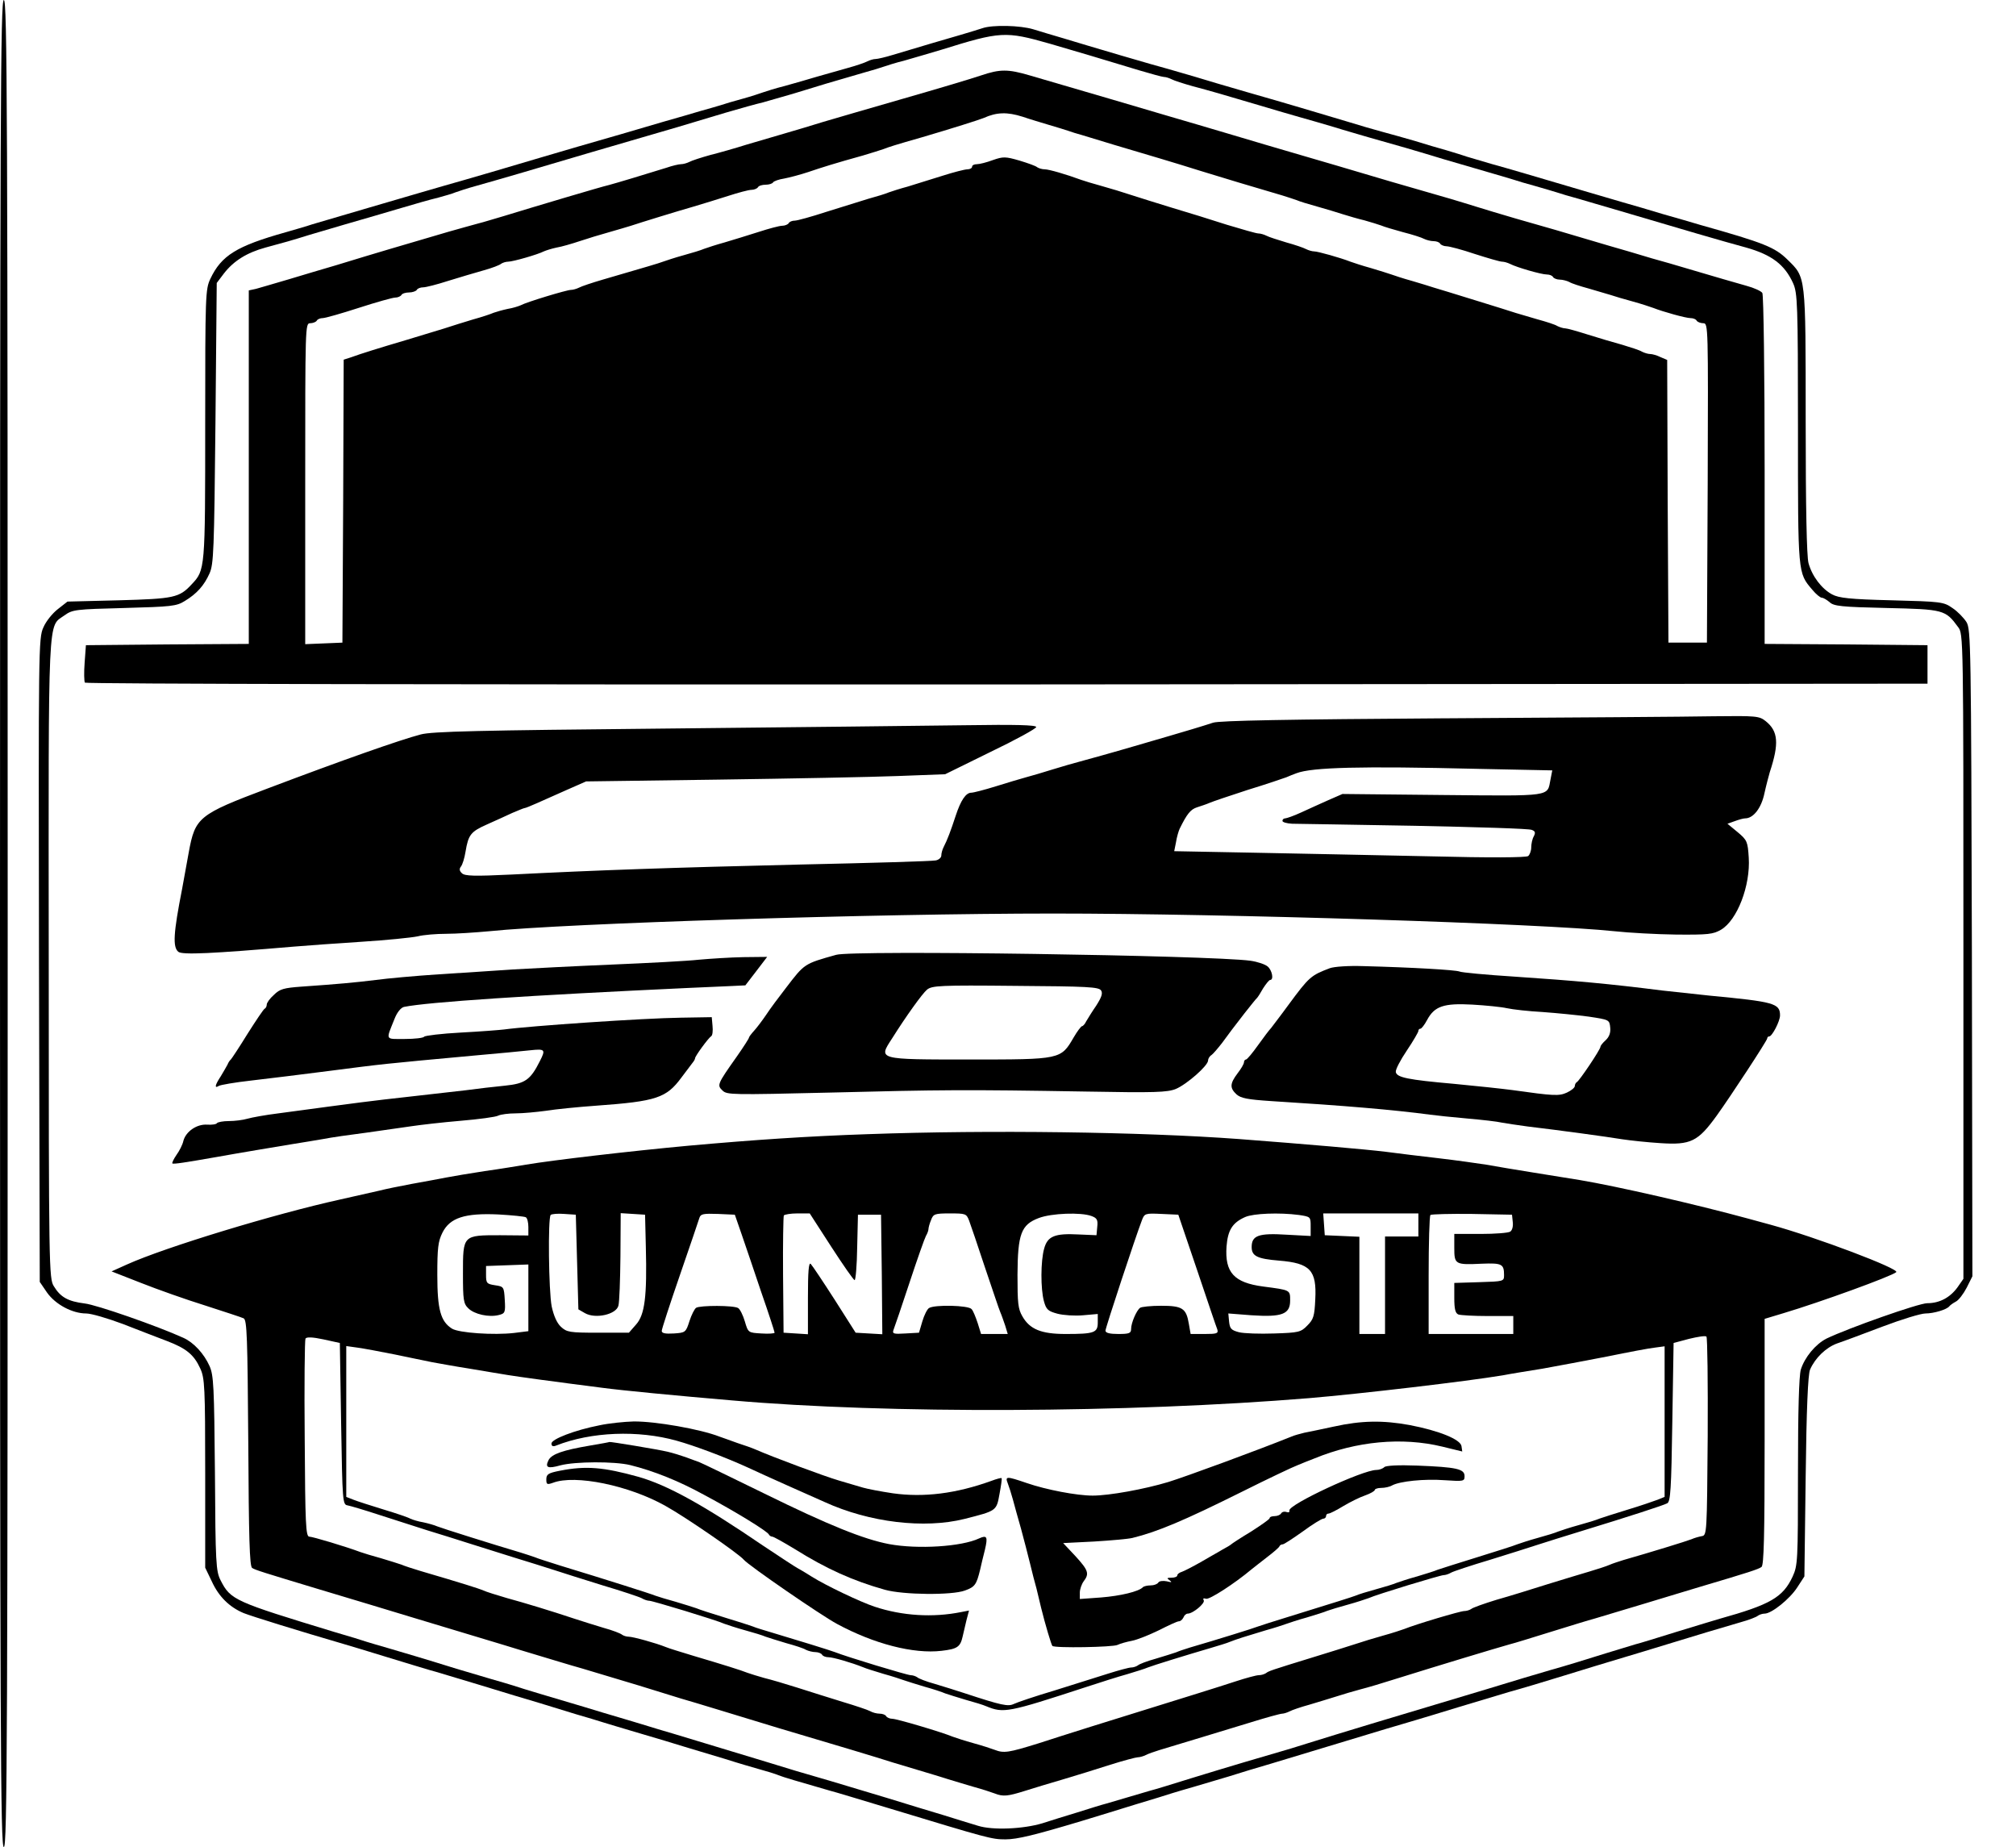 <?xml version="1.0" standalone="no"?>
<!DOCTYPE svg PUBLIC "-//W3C//DTD SVG 20010904//EN"
 "http://www.w3.org/TR/2001/REC-SVG-20010904/DTD/svg10.dtd">
<svg version="1.0" xmlns="http://www.w3.org/2000/svg"
 width="786pt" height="720pt" viewBox="0 0 786 720"
 preserveAspectRatio="xMidYMid meet">
<g transform="translate(0,720) scale(0.1,-0.1)"
fill="#000000" stroke="none">
<path d="M0 3600 c0 -3193 2 -3600 15 -3600 13 0 15 407 15 3600 0 3193 -2
3600 -15 3600 -13 0 -15 -407 -15 -3600z"/>
<path d="M3830 7090 c-14 -5 -52 -16 -85 -26 -59 -17 -158 -46 -264 -78 -29
-9 -60 -16 -67 -16 -8 0 -22 -4 -32 -9 -9 -5 -44 -17 -77 -26 -33 -9 -87 -25
-120 -34 -33 -10 -89 -26 -125 -36 -36 -9 -74 -21 -85 -25 -11 -4 -47 -16 -80
-25 -33 -9 -71 -20 -85 -25 -14 -4 -50 -15 -80 -23 -30 -9 -95 -28 -145 -42
-98 -29 -221 -65 -330 -96 -38 -11 -106 -31 -150 -44 -69 -21 -312 -92 -370
-108 -26 -7 -164 -48 -295 -86 -58 -17 -130 -38 -160 -47 -30 -9 -66 -19 -80
-24 -14 -4 -52 -16 -85 -25 -193 -54 -252 -91 -295 -182 -19 -41 -20 -61 -20
-568 0 -566 0 -567 -53 -623 -48 -52 -69 -56 -283 -62 l-201 -5 -37 -29 c-21
-16 -47 -48 -57 -72 -19 -41 -19 -85 -17 -1297 l3 -1254 28 -41 c33 -47 99
-82 153 -82 20 0 84 -19 143 -41 58 -23 135 -52 171 -66 76 -29 106 -53 131
-108 17 -37 19 -72 19 -408 l0 -368 26 -54 c27 -59 69 -100 124 -123 33 -13
210 -68 395 -122 17 -5 91 -27 165 -50 74 -23 149 -45 165 -50 17 -4 104 -31
195 -58 91 -28 197 -60 235 -71 39 -12 102 -31 140 -43 39 -11 88 -26 110 -33
22 -7 67 -20 100 -30 33 -10 94 -28 135 -40 41 -13 116 -35 165 -50 50 -15
101 -30 115 -35 14 -4 52 -16 85 -25 33 -9 69 -20 80 -25 17 -7 82 -26 200
-60 17 -4 122 -36 235 -70 383 -116 396 -120 450 -120 46 0 115 17 295 71 55
17 152 46 215 66 63 19 126 38 140 43 14 4 52 16 85 25 33 10 94 28 135 40 41
13 116 36 165 50 196 59 341 103 450 136 39 11 90 27 115 34 25 7 99 30 165
50 66 20 156 47 200 60 44 12 141 41 215 64 74 23 173 53 220 67 47 14 130 39
185 56 114 35 194 59 280 84 33 9 64 21 69 26 6 4 17 8 26 8 27 0 98 57 127
102 l28 43 5 390 c3 260 9 398 17 416 20 46 62 86 105 102 24 8 104 38 178 66
74 28 149 51 167 51 32 0 83 15 93 28 3 4 14 12 25 18 11 5 30 30 43 55 l22
44 -2 1260 c-3 1204 -4 1261 -21 1290 -11 17 -35 42 -55 55 -34 24 -44 25
-236 30 -165 4 -207 9 -233 23 -41 22 -78 71 -92 122 -7 26 -11 214 -11 555 0
574 1 557 -71 628 -49 48 -90 65 -339 135 -30 9 -95 28 -145 42 -49 15 -121
36 -160 47 -38 11 -106 31 -150 44 -190 56 -294 87 -360 105 -38 11 -81 24
-95 28 -14 5 -50 16 -80 25 -30 8 -86 25 -125 37 -38 11 -95 27 -125 35 -30 8
-92 26 -137 40 -121 36 -230 69 -388 114 -77 22 -171 50 -210 62 -38 11 -83
24 -100 29 -16 4 -100 28 -185 53 -85 25 -186 55 -225 67 -38 11 -91 27 -117
35 -50 15 -158 18 -198 4z m262 -60 c107 -31 204 -60 349 -104 47 -14 91 -26
97 -26 7 0 20 -4 30 -9 9 -5 46 -17 82 -27 64 -17 117 -32 275 -79 44 -13 107
-32 140 -41 33 -9 94 -27 135 -39 41 -13 102 -30 135 -40 104 -29 187 -53 295
-86 58 -17 137 -40 175 -51 39 -11 81 -24 95 -28 14 -5 52 -16 85 -25 33 -9
71 -21 85 -25 14 -5 52 -16 85 -25 33 -10 96 -28 140 -41 253 -75 431 -127
513 -149 99 -28 150 -66 183 -139 17 -38 19 -77 19 -567 0 -570 -1 -561 56
-628 14 -17 31 -31 37 -31 6 0 19 -8 30 -17 16 -16 47 -19 222 -23 223 -5 230
-7 279 -74 21 -27 21 -30 21 -1284 l0 -1257 -23 -33 c-29 -40 -70 -62 -118
-62 -33 0 -308 -97 -393 -138 -43 -22 -85 -73 -100 -121 -7 -26 -11 -158 -11
-400 0 -348 -1 -363 -21 -407 -38 -81 -87 -109 -284 -164 -16 -5 -91 -27 -165
-50 -74 -23 -148 -46 -165 -50 -16 -5 -68 -21 -115 -35 -83 -26 -154 -48 -215
-65 -59 -17 -132 -39 -250 -75 -66 -20 -156 -47 -200 -60 -105 -31 -387 -116
-495 -150 -47 -15 -94 -29 -105 -32 -39 -11 -212 -62 -345 -103 -74 -23 -148
-46 -165 -50 -16 -5 -55 -16 -85 -25 -30 -9 -68 -20 -85 -25 -16 -4 -68 -20
-115 -35 -47 -14 -107 -33 -135 -42 -76 -23 -195 -28 -252 -10 -26 8 -86 26
-133 41 -47 14 -146 44 -220 67 -74 22 -173 52 -220 66 -121 35 -165 48 -245
73 -75 23 -255 77 -370 112 -38 11 -88 26 -110 33 -22 7 -67 20 -100 30 -33
10 -96 28 -140 42 -44 13 -118 35 -165 49 -47 14 -96 29 -110 34 -14 4 -52 16
-85 25 -33 10 -94 28 -135 40 -135 42 -204 62 -265 80 -33 9 -71 21 -85 25
-14 5 -70 22 -125 38 -391 119 -406 125 -445 202 -18 35 -20 66 -22 417 -3
339 -5 382 -21 418 -22 49 -62 92 -102 110 -101 46 -339 129 -385 134 -64 8
-94 24 -120 67 -19 30 -20 65 -20 1277 -1 1371 -4 1291 61 1338 32 23 43 24
234 29 183 5 203 7 235 27 48 29 76 61 97 108 16 36 18 88 23 586 l5 546 28
37 c38 49 89 81 162 101 71 19 103 28 170 49 66 20 222 65 260 76 17 5 55 16
85 25 89 26 112 33 160 45 25 7 54 15 65 20 11 4 47 16 80 25 96 27 206 59
452 132 49 14 124 36 168 49 101 29 220 64 355 105 58 17 123 35 145 40 21 6
73 21 115 33 80 25 177 54 275 82 33 9 69 20 80 24 11 4 49 16 85 25 36 10 99
29 140 41 231 72 250 73 422 24z"/>
<path d="M3825 6906 c-38 -13 -176 -54 -305 -91 -129 -37 -269 -78 -310 -90
-41 -13 -109 -33 -150 -45 -41 -12 -109 -32 -150 -44 -41 -13 -104 -31 -140
-40 -36 -10 -73 -22 -82 -27 -10 -5 -24 -9 -33 -9 -8 0 -34 -6 -57 -14 -80
-25 -193 -59 -223 -67 -31 -7 -286 -83 -410 -121 -38 -11 -83 -25 -100 -29
-16 -4 -68 -19 -115 -32 -210 -62 -297 -87 -325 -96 -16 -5 -68 -21 -115 -35
-47 -14 -130 -38 -185 -55 -55 -16 -112 -33 -127 -37 l-28 -6 0 -689 0 -689
-317 -2 -318 -3 -5 -68 c-3 -38 -2 -73 1 -78 3 -5 1464 -8 3595 -7 l3589 3 0
75 0 75 -317 3 -318 2 0 678 c0 372 -4 683 -9 690 -4 7 -32 20 -62 28 -76 22
-106 30 -169 49 -30 9 -68 20 -85 25 -16 5 -68 20 -115 33 -47 14 -123 37
-170 50 -171 51 -257 76 -360 105 -58 17 -125 37 -150 45 -25 8 -72 22 -105
32 -151 43 -315 91 -445 130 -41 12 -100 29 -130 38 -72 21 -219 64 -295 87
-33 10 -85 25 -115 34 -30 9 -179 52 -330 97 -151 44 -297 87 -325 95 -85 25
-116 25 -190 0z m162 -161 c26 -9 73 -23 103 -32 30 -9 64 -19 75 -23 11 -4
36 -12 55 -17 19 -6 76 -23 125 -38 50 -15 128 -38 175 -52 47 -14 119 -36
160 -49 67 -21 224 -68 320 -96 19 -6 44 -14 55 -18 11 -5 47 -16 80 -25 33
-9 78 -23 100 -30 22 -7 60 -18 85 -24 25 -7 54 -16 65 -20 11 -5 49 -16 85
-26 36 -9 73 -21 82 -26 10 -5 27 -9 37 -9 11 0 23 -4 26 -10 3 -5 15 -10 25
-10 10 0 60 -13 110 -30 50 -16 98 -30 106 -30 8 0 22 -4 32 -9 25 -13 121
-41 143 -41 10 0 21 -4 24 -10 3 -5 15 -10 26 -10 10 0 27 -4 37 -9 9 -6 44
-17 77 -26 33 -10 71 -21 85 -25 14 -5 52 -16 85 -25 33 -9 69 -21 80 -25 41
-16 128 -40 146 -40 10 0 21 -4 24 -10 3 -5 15 -10 26 -10 19 0 19 -11 17
-622 l-3 -623 -75 0 -75 0 -3 551 -2 551 -26 11 c-14 7 -32 12 -40 12 -8 0
-22 4 -32 9 -9 6 -44 17 -77 27 -33 9 -94 27 -135 40 -41 13 -80 24 -87 24 -7
0 -21 4 -31 9 -9 6 -44 17 -77 26 -33 10 -71 21 -85 25 -14 5 -86 27 -160 50
-74 23 -146 45 -160 49 -14 5 -52 16 -85 26 -33 9 -69 21 -80 25 -11 4 -47 15
-80 25 -33 9 -69 21 -80 25 -38 15 -127 40 -141 40 -8 0 -22 4 -32 9 -9 5 -44
17 -77 26 -33 10 -68 21 -77 26 -10 5 -24 9 -32 9 -8 0 -63 16 -123 34 -59 19
-155 49 -213 66 -58 18 -130 40 -160 50 -30 10 -82 26 -115 35 -33 9 -69 20
-80 24 -57 21 -125 41 -142 41 -10 0 -23 4 -29 8 -5 5 -36 16 -69 26 -55 16
-64 16 -104 2 -24 -9 -52 -16 -62 -16 -11 0 -19 -4 -19 -10 0 -5 -8 -10 -18
-10 -10 0 -53 -11 -97 -25 -44 -14 -105 -33 -135 -42 -30 -8 -64 -19 -75 -23
-11 -5 -47 -16 -80 -25 -33 -10 -107 -33 -164 -51 -58 -19 -113 -34 -122 -34
-10 0 -21 -4 -24 -10 -3 -5 -15 -10 -25 -10 -11 0 -52 -11 -92 -24 -40 -13
-100 -31 -133 -41 -33 -9 -69 -21 -80 -25 -11 -5 -47 -16 -80 -25 -33 -9 -69
-21 -80 -25 -19 -7 -53 -17 -235 -70 -41 -12 -83 -26 -92 -31 -10 -5 -24 -9
-32 -9 -16 0 -172 -47 -196 -60 -9 -4 -31 -11 -50 -14 -19 -4 -44 -11 -55 -15
-11 -5 -47 -17 -80 -26 -33 -10 -85 -26 -115 -36 -30 -9 -95 -29 -145 -44
-105 -31 -179 -54 -217 -68 l-28 -9 -2 -552 -3 -551 -72 -3 -73 -3 0 626 c0
612 0 625 19 625 11 0 23 5 26 10 3 6 14 10 23 10 10 0 73 18 141 40 68 22
132 40 142 40 10 0 21 5 24 10 3 6 17 10 30 10 13 0 27 5 30 10 3 6 15 10 25
10 10 0 54 11 97 25 43 13 105 32 138 41 33 9 64 21 69 26 6 4 18 8 27 8 19 0
116 28 139 40 9 4 31 11 50 15 19 3 60 15 90 25 30 10 82 26 115 35 33 9 71
21 85 25 36 12 175 55 245 75 33 10 93 28 133 41 40 13 81 24 92 24 10 0 22 5
25 10 3 6 17 10 30 10 13 0 26 4 29 9 3 5 23 12 43 15 21 4 63 15 93 25 56 19
107 35 215 65 33 10 69 21 80 25 20 8 45 16 150 46 119 35 220 67 240 75 51
23 92 24 152 5z"/>
<path d="M5635 4400 c-615 -4 -880 -9 -905 -17 -36 -12 -123 -38 -175 -53 -16
-5 -70 -20 -120 -35 -109 -32 -190 -54 -230 -65 -16 -4 -61 -17 -100 -29 -38
-12 -86 -26 -105 -31 -19 -5 -72 -21 -117 -35 -45 -14 -88 -25 -96 -25 -21 0
-41 -29 -61 -90 -19 -58 -32 -93 -47 -122 -5 -10 -9 -24 -9 -33 0 -8 -10 -17
-22 -19 -13 -3 -250 -10 -528 -16 -506 -12 -789 -22 -1125 -39 -146 -7 -183
-6 -194 5 -10 9 -11 17 -4 26 6 7 14 33 18 58 11 66 20 78 83 106 31 14 76 34
99 45 24 10 45 19 48 19 4 0 25 9 48 19 23 10 76 34 117 52 l75 33 515 7 c283
4 598 10 700 14 l185 7 177 87 c98 47 178 91 178 97 0 8 -82 10 -277 7 -153
-2 -681 -8 -1173 -13 -722 -7 -906 -11 -950 -23 -80 -21 -302 -99 -598 -211
-268 -101 -281 -112 -306 -248 -9 -51 -21 -115 -26 -143 -34 -173 -37 -226
-15 -245 15 -13 133 -7 450 20 50 4 169 13 265 19 96 6 194 16 218 21 23 6 74
10 112 10 38 0 113 5 167 10 300 31 1510 69 2198 69 679 0 1905 -39 2190 -69
55 -6 163 -12 240 -13 125 -1 144 1 175 19 63 37 115 172 108 281 -4 62 -6 68
-43 99 l-40 33 28 10 c16 6 34 11 41 11 32 0 63 40 75 97 7 32 17 69 21 83 37
112 33 160 -16 199 -25 20 -36 21 -203 19 -97 -2 -567 -5 -1046 -8z m123 -197
l294 -6 -7 -36 c-13 -67 10 -64 -420 -60 l-391 4 -55 -24 c-30 -13 -77 -35
-106 -48 -28 -13 -57 -23 -62 -23 -6 0 -11 -4 -11 -10 0 -5 17 -10 38 -11 20
0 235 -4 477 -8 242 -5 448 -11 457 -16 14 -5 15 -11 8 -25 -6 -10 -10 -30
-10 -43 0 -14 -6 -29 -12 -34 -8 -6 -149 -7 -383 -1 -203 4 -511 11 -683 14
l-314 6 7 35 c3 20 10 43 14 52 29 59 43 76 68 84 15 5 37 12 48 17 11 5 79
28 150 51 72 22 139 45 150 49 11 5 29 12 40 16 61 23 250 28 703 17z"/>
<path d="M3260 3478 c-125 -35 -123 -34 -195 -128 -28 -36 -63 -83 -78 -106
-15 -22 -36 -50 -47 -62 -11 -12 -20 -24 -20 -27 0 -3 -21 -36 -47 -73 -77
-109 -78 -112 -56 -133 17 -17 38 -17 418 -8 432 11 528 12 1001 4 267 -5 315
-3 348 10 43 18 126 91 126 111 0 7 6 17 13 21 6 4 25 26 42 48 16 22 33 45
37 50 5 6 27 35 50 65 24 30 45 57 49 60 3 3 14 20 24 38 11 17 23 32 27 32
15 0 8 37 -9 52 -10 9 -40 19 -68 23 -156 21 -1551 42 -1615 23z m1033 -139
c7 -11 2 -26 -19 -59 -16 -23 -33 -51 -39 -61 -5 -11 -13 -19 -16 -19 -4 0
-19 -20 -33 -44 -50 -86 -50 -86 -403 -86 -364 0 -359 -1 -305 82 54 86 118
175 136 190 19 16 50 18 345 15 281 -2 325 -4 334 -18z"/>
<path d="M2725 3459 c-44 -5 -197 -13 -340 -19 -143 -6 -316 -15 -385 -19 -69
-5 -199 -13 -290 -19 -91 -6 -201 -16 -245 -22 -81 -10 -147 -16 -290 -26 -68
-5 -84 -9 -107 -32 -16 -14 -28 -31 -28 -38 0 -7 -4 -14 -8 -16 -4 -1 -34 -46
-67 -98 -32 -52 -62 -97 -65 -100 -4 -3 -10 -12 -13 -20 -4 -8 -16 -28 -26
-45 -23 -35 -26 -49 -8 -38 6 4 64 14 127 21 104 12 164 20 300 37 217 28 206
27 565 60 94 8 194 18 223 21 57 6 60 3 37 -42 -37 -74 -58 -88 -136 -96 -41
-4 -110 -12 -154 -18 -44 -5 -143 -16 -220 -25 -153 -17 -176 -20 -510 -65
-49 -6 -104 -16 -121 -21 -17 -5 -49 -9 -72 -9 -22 0 -43 -4 -46 -8 -3 -5 -20
-7 -38 -6 -40 3 -83 -26 -93 -63 -3 -15 -16 -40 -27 -55 -11 -16 -18 -31 -16
-33 3 -4 53 4 173 25 94 17 240 41 300 51 33 5 85 14 115 19 30 6 107 17 170
25 63 9 142 20 175 25 33 5 119 15 190 21 72 6 138 15 147 20 10 5 41 9 68 9
28 0 81 5 118 10 37 6 126 15 197 20 235 17 273 30 332 110 19 25 38 50 43 57
6 7 10 15 10 18 0 8 51 78 63 86 5 3 7 21 5 40 l-3 34 -120 -2 c-147 -2 -587
-32 -690 -46 -16 -2 -92 -8 -168 -12 -76 -4 -140 -12 -143 -16 -3 -5 -37 -9
-76 -9 -78 0 -74 -7 -40 78 10 26 25 44 37 47 94 19 486 45 1110 74 121 5 221
10 221 10 1 1 20 26 43 56 l42 55 -93 -1 c-51 -1 -129 -6 -173 -10z"/>
<path d="M5185 3426 c-74 -28 -81 -34 -160 -141 -32 -44 -64 -85 -69 -92 -6
-6 -29 -36 -51 -67 -22 -31 -43 -56 -47 -56 -4 0 -8 -5 -8 -11 0 -6 -11 -25
-25 -43 -30 -40 -31 -57 -4 -82 17 -15 43 -20 133 -26 290 -18 478 -34 621
-53 22 -3 87 -10 145 -15 58 -5 119 -12 135 -16 17 -3 62 -10 100 -15 126 -15
309 -40 370 -50 33 -5 100 -12 148 -15 119 -8 147 6 220 107 52 72 197 293
197 301 0 4 3 8 8 8 11 0 42 59 42 82 0 47 -23 53 -275 77 -55 6 -138 15 -185
20 -205 26 -337 38 -575 54 -110 7 -207 16 -215 20 -15 6 -181 16 -375 21 -58
2 -113 -2 -130 -8z m690 -156 c22 -5 85 -12 140 -15 55 -4 136 -12 180 -18 79
-12 80 -12 83 -43 2 -20 -4 -36 -18 -49 -11 -10 -20 -21 -20 -25 0 -11 -83
-134 -92 -138 -4 -2 -8 -9 -8 -15 0 -7 -14 -18 -31 -26 -31 -14 -50 -13 -214
10 -38 5 -140 16 -225 24 -182 16 -224 25 -228 46 -2 9 18 47 43 84 25 37 45
72 45 76 0 5 3 9 8 9 4 0 16 15 26 34 29 54 65 66 176 60 52 -3 113 -9 135
-14z"/>
<path d="M3385 2779 c-236 -8 -443 -22 -700 -45 -227 -21 -528 -56 -635 -74
-30 -5 -102 -17 -160 -25 -58 -9 -125 -20 -150 -25 -25 -5 -85 -16 -135 -25
-49 -9 -106 -21 -125 -26 -19 -4 -89 -20 -155 -35 -254 -56 -679 -185 -830
-253 l-60 -27 115 -45 c63 -25 176 -65 250 -88 74 -24 142 -46 150 -50 13 -7
15 -73 18 -487 2 -367 5 -480 15 -486 12 -8 45 -18 257 -82 124 -37 306 -92
355 -107 27 -8 183 -55 365 -110 36 -11 101 -31 145 -44 44 -13 118 -36 165
-49 47 -14 146 -44 220 -66 74 -23 149 -46 165 -51 17 -5 89 -26 160 -48 72
-22 171 -52 220 -67 203 -60 403 -120 445 -134 14 -4 59 -18 100 -30 41 -12
93 -28 115 -35 22 -7 67 -20 100 -30 33 -9 70 -21 83 -26 33 -13 51 -11 118
10 32 10 100 31 149 45 50 15 132 40 184 57 51 16 100 29 107 29 8 0 22 4 32
9 9 5 33 13 52 19 87 26 254 77 356 108 61 19 116 34 123 34 6 0 19 4 29 9 9
5 44 17 77 26 33 10 80 24 105 32 25 8 68 21 95 28 28 7 88 25 135 40 176 55
385 118 445 135 17 4 91 27 165 50 74 23 149 46 165 50 17 5 107 32 200 60 94
28 190 58 215 65 189 56 226 68 238 77 9 8 12 118 12 489 l0 478 73 22 c144
43 422 144 440 160 16 12 -311 136 -490 185 -32 9 -71 19 -88 24 -206 56 -507
125 -655 150 -30 5 -111 18 -180 29 -69 11 -152 25 -185 31 -33 5 -116 17
-185 25 -69 8 -161 19 -205 25 -81 10 -313 30 -575 50 -380 28 -972 36 -1445
19z m-1335 -324 c6 -3 10 -21 10 -38 l0 -33 -110 1 c-146 0 -145 1 -145 -150
0 -102 2 -117 21 -135 23 -23 80 -36 119 -26 24 6 26 10 23 59 -3 51 -4 52
-38 57 -32 5 -35 8 -35 40 l0 35 83 3 82 3 0 -130 0 -130 -56 -7 c-78 -9 -215
0 -242 17 -44 28 -57 74 -57 209 0 105 3 131 20 165 29 58 87 77 218 71 54 -3
102 -8 107 -11z m200 -175 l5 -184 26 -15 c41 -23 121 -5 130 29 4 14 7 101 8
193 l1 168 48 -3 47 -3 3 -125 c5 -194 -4 -265 -38 -303 l-28 -32 -120 0
c-112 0 -122 2 -145 23 -16 15 -28 43 -36 79 -12 62 -15 345 -4 357 4 4 28 6
53 4 l45 -3 5 -185z m641 110 c14 -41 49 -143 77 -227 29 -83 52 -154 52 -158
0 -3 -23 -5 -51 -3 -52 3 -52 3 -65 47 -7 24 -19 48 -26 52 -16 11 -149 11
-164 1 -6 -4 -18 -27 -26 -52 -14 -44 -16 -45 -61 -48 -34 -2 -47 1 -47 10 0
7 32 105 71 218 39 113 73 213 76 223 5 15 15 17 72 15 l66 -3 26 -75z m350
-50 c46 -71 87 -130 91 -130 4 0 9 57 10 128 l3 127 45 0 45 0 3 -233 2 -233
-52 3 -52 3 -82 129 c-45 70 -87 133 -93 139 -8 8 -11 -29 -11 -132 l0 -142
-47 3 -48 3 -2 225 c-1 123 1 228 3 232 3 4 27 8 53 8 l48 0 84 -130z m537
103 c6 -16 34 -98 62 -183 29 -85 55 -164 60 -175 5 -11 13 -35 19 -52 l10
-33 -52 0 -52 0 -13 42 c-8 24 -18 49 -24 55 -12 15 -145 18 -166 4 -7 -4 -19
-28 -26 -52 l-13 -44 -53 -3 c-47 -3 -52 -1 -46 15 4 10 32 92 62 183 30 91
59 173 64 182 6 10 10 22 10 27 0 5 4 21 10 35 9 24 14 26 74 26 60 0 64 -1
74 -27z m477 17 c22 -8 26 -15 23 -42 l-3 -33 -70 3 c-93 5 -121 -7 -134 -55
-14 -49 -14 -157 -1 -205 9 -33 16 -39 53 -49 23 -6 68 -9 100 -6 l57 5 0 -33
c0 -40 -13 -45 -125 -45 -95 0 -140 18 -169 69 -17 29 -19 52 -19 162 1 159
14 195 83 221 50 19 164 23 205 8z m412 -210 c40 -118 75 -223 79 -232 5 -16
-2 -18 -49 -18 l-55 0 -7 40 c-10 60 -25 70 -108 70 -40 0 -77 -4 -82 -8 -14
-10 -35 -59 -35 -82 0 -17 -7 -20 -50 -20 -33 0 -50 4 -50 13 0 11 118 368
142 430 10 27 13 28 76 25 l66 -3 73 -215z m397 214 c46 -7 46 -7 46 -45 l0
-37 -93 5 c-110 7 -137 -3 -137 -48 0 -35 21 -46 107 -53 121 -10 147 -37 141
-151 -3 -66 -7 -78 -31 -102 -25 -26 -34 -28 -129 -31 -57 -2 -119 0 -138 5
-30 8 -35 14 -38 41 l-3 32 90 -7 c119 -8 151 4 151 57 0 42 2 41 -105 55
-114 15 -150 55 -143 156 5 64 23 93 73 115 32 14 133 18 209 8z m466 -39 l0
-45 -65 0 -65 0 0 -190 0 -190 -50 0 -50 0 0 190 0 189 -67 3 -68 3 -3 43 -3
42 185 0 186 0 0 -45z m368 11 c2 -16 -2 -32 -10 -37 -7 -5 -59 -9 -115 -9
l-103 0 0 -54 c0 -65 3 -67 108 -62 77 3 86 -1 86 -44 0 -25 -1 -25 -97 -28
l-97 -3 0 -58 c0 -44 4 -60 16 -65 9 -3 60 -6 115 -6 l99 0 0 -35 0 -35 -165
0 -165 0 0 228 c0 126 3 232 7 236 4 3 77 5 162 4 l156 -3 3 -29z m760 -836
c-3 -376 -3 -385 -23 -388 -11 -2 -29 -7 -40 -12 -17 -7 -163 -52 -265 -81
-19 -6 -44 -14 -55 -19 -11 -5 -45 -16 -75 -25 -30 -9 -104 -31 -165 -50 -60
-19 -150 -47 -200 -61 -49 -15 -94 -31 -99 -36 -6 -4 -18 -8 -27 -8 -16 0
-190 -52 -234 -70 -11 -4 -47 -16 -80 -25 -33 -9 -85 -25 -115 -35 -30 -10
-102 -32 -160 -50 -166 -51 -174 -54 -184 -62 -6 -4 -18 -8 -28 -8 -10 0 -50
-11 -90 -24 -60 -20 -222 -70 -373 -117 -72 -22 -299 -93 -397 -125 -116 -36
-134 -39 -170 -25 -13 5 -50 17 -83 26 -33 9 -69 21 -80 25 -46 19 -219 70
-236 70 -10 0 -21 5 -24 10 -3 6 -15 10 -26 10 -10 0 -27 4 -37 10 -9 5 -57
21 -107 36 -49 15 -128 40 -175 55 -47 15 -105 32 -130 38 -25 7 -54 16 -65
20 -25 10 -95 32 -210 66 -49 15 -99 30 -110 35 -37 15 -127 40 -144 40 -9 0
-21 4 -26 8 -6 5 -37 17 -70 26 -33 10 -85 26 -115 36 -93 31 -192 61 -265 81
-38 11 -79 24 -90 29 -18 8 -85 29 -245 76 -30 9 -64 20 -75 25 -11 4 -47 15
-80 25 -33 9 -69 20 -80 24 -56 21 -186 60 -199 60 -14 0 -16 50 -18 381 -2
210 0 386 3 391 4 7 28 6 70 -3 l64 -14 5 -315 c5 -305 6 -315 25 -318 11 -2
65 -18 120 -36 55 -18 141 -45 190 -61 50 -15 122 -38 160 -50 39 -12 117 -37
175 -55 58 -18 130 -40 160 -50 30 -10 116 -37 190 -60 74 -22 143 -45 152
-50 10 -6 23 -10 30 -10 12 0 260 -75 293 -90 11 -4 47 -16 80 -25 33 -9 69
-20 80 -25 11 -4 47 -15 80 -25 33 -9 68 -20 77 -26 10 -5 27 -9 37 -9 11 0
23 -5 26 -10 3 -6 15 -10 25 -10 18 0 90 -21 135 -39 11 -5 47 -16 80 -26 33
-9 69 -21 80 -25 11 -4 47 -15 80 -25 33 -9 69 -21 80 -26 11 -4 47 -15 80
-25 33 -9 69 -20 80 -25 68 -28 84 -25 390 75 55 18 127 41 160 50 33 10 69
21 80 26 20 8 146 47 245 76 30 9 64 19 75 24 25 10 63 22 140 45 33 9 69 21
80 25 11 4 47 16 80 25 33 10 69 21 80 26 11 4 47 15 80 24 33 9 69 21 80 25
33 15 281 90 293 90 7 0 20 4 30 10 9 5 78 28 152 50 74 23 160 50 190 60 30
10 102 32 160 50 196 60 325 102 340 110 13 6 16 55 20 316 l5 309 60 16 c33
8 63 13 68 9 4 -3 6 -179 5 -390z m-5123 321 c55 -12 123 -25 150 -31 28 -5
93 -17 145 -25 52 -9 120 -20 150 -25 50 -8 174 -25 370 -50 75 -10 282 -30
505 -49 604 -53 1543 -49 2250 9 201 17 611 65 755 89 30 6 100 17 155 26 55
10 168 31 250 47 83 17 167 33 188 35 l37 5 0 -294 0 -293 -27 -11 c-16 -6
-68 -24 -118 -39 -49 -15 -99 -31 -110 -35 -11 -5 -47 -16 -80 -25 -33 -9 -69
-21 -80 -25 -11 -5 -47 -16 -80 -25 -33 -9 -69 -21 -80 -25 -11 -5 -81 -27
-155 -50 -74 -23 -144 -45 -155 -49 -11 -5 -47 -16 -80 -26 -33 -9 -69 -21
-80 -25 -11 -5 -47 -16 -80 -25 -33 -9 -69 -20 -80 -25 -19 -7 -63 -21 -270
-85 -49 -15 -99 -31 -110 -35 -17 -7 -162 -52 -265 -82 -19 -6 -44 -14 -55
-19 -11 -4 -47 -15 -80 -25 -33 -9 -64 -21 -69 -26 -6 -4 -17 -8 -26 -8 -8 0
-49 -11 -90 -24 -41 -13 -136 -43 -210 -66 -74 -22 -145 -46 -157 -52 -23 -11
-47 -6 -193 42 -30 10 -82 26 -115 36 -33 9 -64 21 -69 26 -6 4 -17 8 -25 8
-14 0 -251 72 -296 90 -21 8 -148 47 -245 76 -30 9 -64 19 -75 24 -11 4 -60
20 -110 35 -49 15 -99 31 -110 36 -11 4 -47 15 -80 25 -33 9 -69 20 -80 24
-19 8 -196 64 -370 117 -44 14 -89 28 -100 33 -11 4 -36 12 -55 18 -108 32
-308 95 -325 102 -11 5 -36 12 -55 16 -19 3 -41 10 -50 14 -8 5 -55 21 -105
36 -49 15 -102 32 -117 38 l-28 11 0 294 0 294 43 -6 c23 -3 87 -15 142 -26z"/>
<path d="M2337 1644 c-97 -19 -187 -54 -187 -71 0 -10 6 -13 18 -8 137 54 320
61 470 19 72 -20 188 -64 272 -102 36 -17 112 -51 170 -77 58 -26 119 -53 135
-60 175 -80 389 -105 545 -66 126 32 125 31 137 98 6 32 10 59 8 61 -1 2 -20
-3 -41 -11 -136 -49 -262 -65 -383 -48 -47 7 -99 17 -116 22 -16 5 -59 17 -95
28 -55 16 -254 90 -325 121 -11 5 -42 16 -70 25 -27 10 -59 21 -70 25 -74 29
-250 60 -335 59 -36 -1 -96 -7 -133 -15z"/>
<path d="M5200 1639 c-47 -10 -98 -21 -115 -24 -16 -4 -39 -10 -50 -15 -137
-55 -409 -155 -480 -177 -93 -28 -230 -53 -295 -53 -62 0 -182 23 -257 49 -79
27 -85 27 -74 -1 5 -13 14 -41 20 -63 6 -22 20 -74 32 -115 11 -41 27 -102 35
-135 8 -33 19 -77 25 -97 5 -21 13 -55 18 -75 16 -65 40 -145 44 -149 9 -9
237 -5 254 4 10 5 35 12 56 16 21 4 68 23 105 41 37 19 72 35 78 35 7 0 14 7
18 15 3 8 10 15 17 15 20 0 69 41 62 52 -4 7 -1 9 9 6 12 -5 110 58 178 115 8
6 35 28 60 47 25 19 47 38 48 42 2 5 8 8 13 8 5 0 40 23 78 50 38 28 74 50 80
50 6 0 11 5 11 10 0 6 4 10 10 10 5 0 31 13 57 29 27 16 65 35 86 42 20 7 37
17 37 21 0 4 11 8 25 8 14 0 33 4 43 10 30 16 125 26 205 20 74 -5 77 -4 77
16 0 28 -31 35 -184 41 -76 3 -123 0 -129 -6 -6 -6 -20 -11 -31 -11 -53 0
-343 -135 -339 -158 2 -6 -3 -9 -11 -6 -8 3 -17 1 -21 -5 -3 -6 -15 -11 -26
-11 -10 0 -19 -3 -19 -8 0 -4 -33 -27 -72 -52 -40 -24 -75 -47 -78 -50 -3 -3
-18 -12 -35 -21 -16 -10 -55 -31 -85 -49 -30 -17 -63 -34 -72 -37 -10 -3 -18
-9 -18 -14 0 -5 -10 -9 -22 -9 -19 0 -20 -2 -8 -10 11 -8 8 -9 -11 -4 -15 3
-30 1 -33 -5 -4 -6 -17 -11 -30 -11 -12 0 -26 -3 -30 -7 -16 -17 -88 -34 -163
-40 l-83 -6 0 25 c0 13 7 33 15 44 23 30 18 43 -32 98 l-48 51 120 6 c66 4
134 10 150 14 98 24 202 68 425 179 102 51 201 98 220 105 19 8 49 20 65 26
163 67 341 84 498 46 l78 -19 -3 21 c-4 26 -87 60 -202 82 -104 19 -188 18
-296 -6z"/>
<path d="M2300 1565 c-106 -18 -148 -33 -161 -56 -15 -30 -4 -35 46 -21 57 15
210 16 272 1 89 -22 188 -61 288 -116 120 -64 249 -143 253 -155 2 -4 8 -8 13
-8 5 0 44 -22 87 -48 123 -77 227 -124 352 -159 71 -20 261 -22 312 -3 39 14
45 23 59 80 4 19 13 55 19 79 12 51 8 58 -23 44 -68 -32 -238 -43 -351 -22
-99 19 -236 74 -486 197 -129 63 -244 119 -255 123 -11 4 -34 12 -52 19 -17 6
-49 16 -70 21 -38 9 -225 40 -227 38 -1 -1 -35 -7 -76 -14z"/>
<path d="M2183 1467 c-46 -9 -53 -14 -53 -34 0 -20 3 -21 26 -13 86 33 297
-10 440 -91 79 -44 285 -186 304 -209 18 -22 300 -216 363 -250 144 -78 299
-118 408 -105 61 7 73 15 82 55 3 14 10 42 15 64 l10 38 -31 -6 c-109 -22
-229 -15 -337 21 -55 18 -191 83 -245 117 -22 14 -47 29 -55 33 -8 4 -69 44
-135 88 -233 159 -373 236 -485 268 -137 38 -205 44 -307 24z"/>
</g>
</svg>
